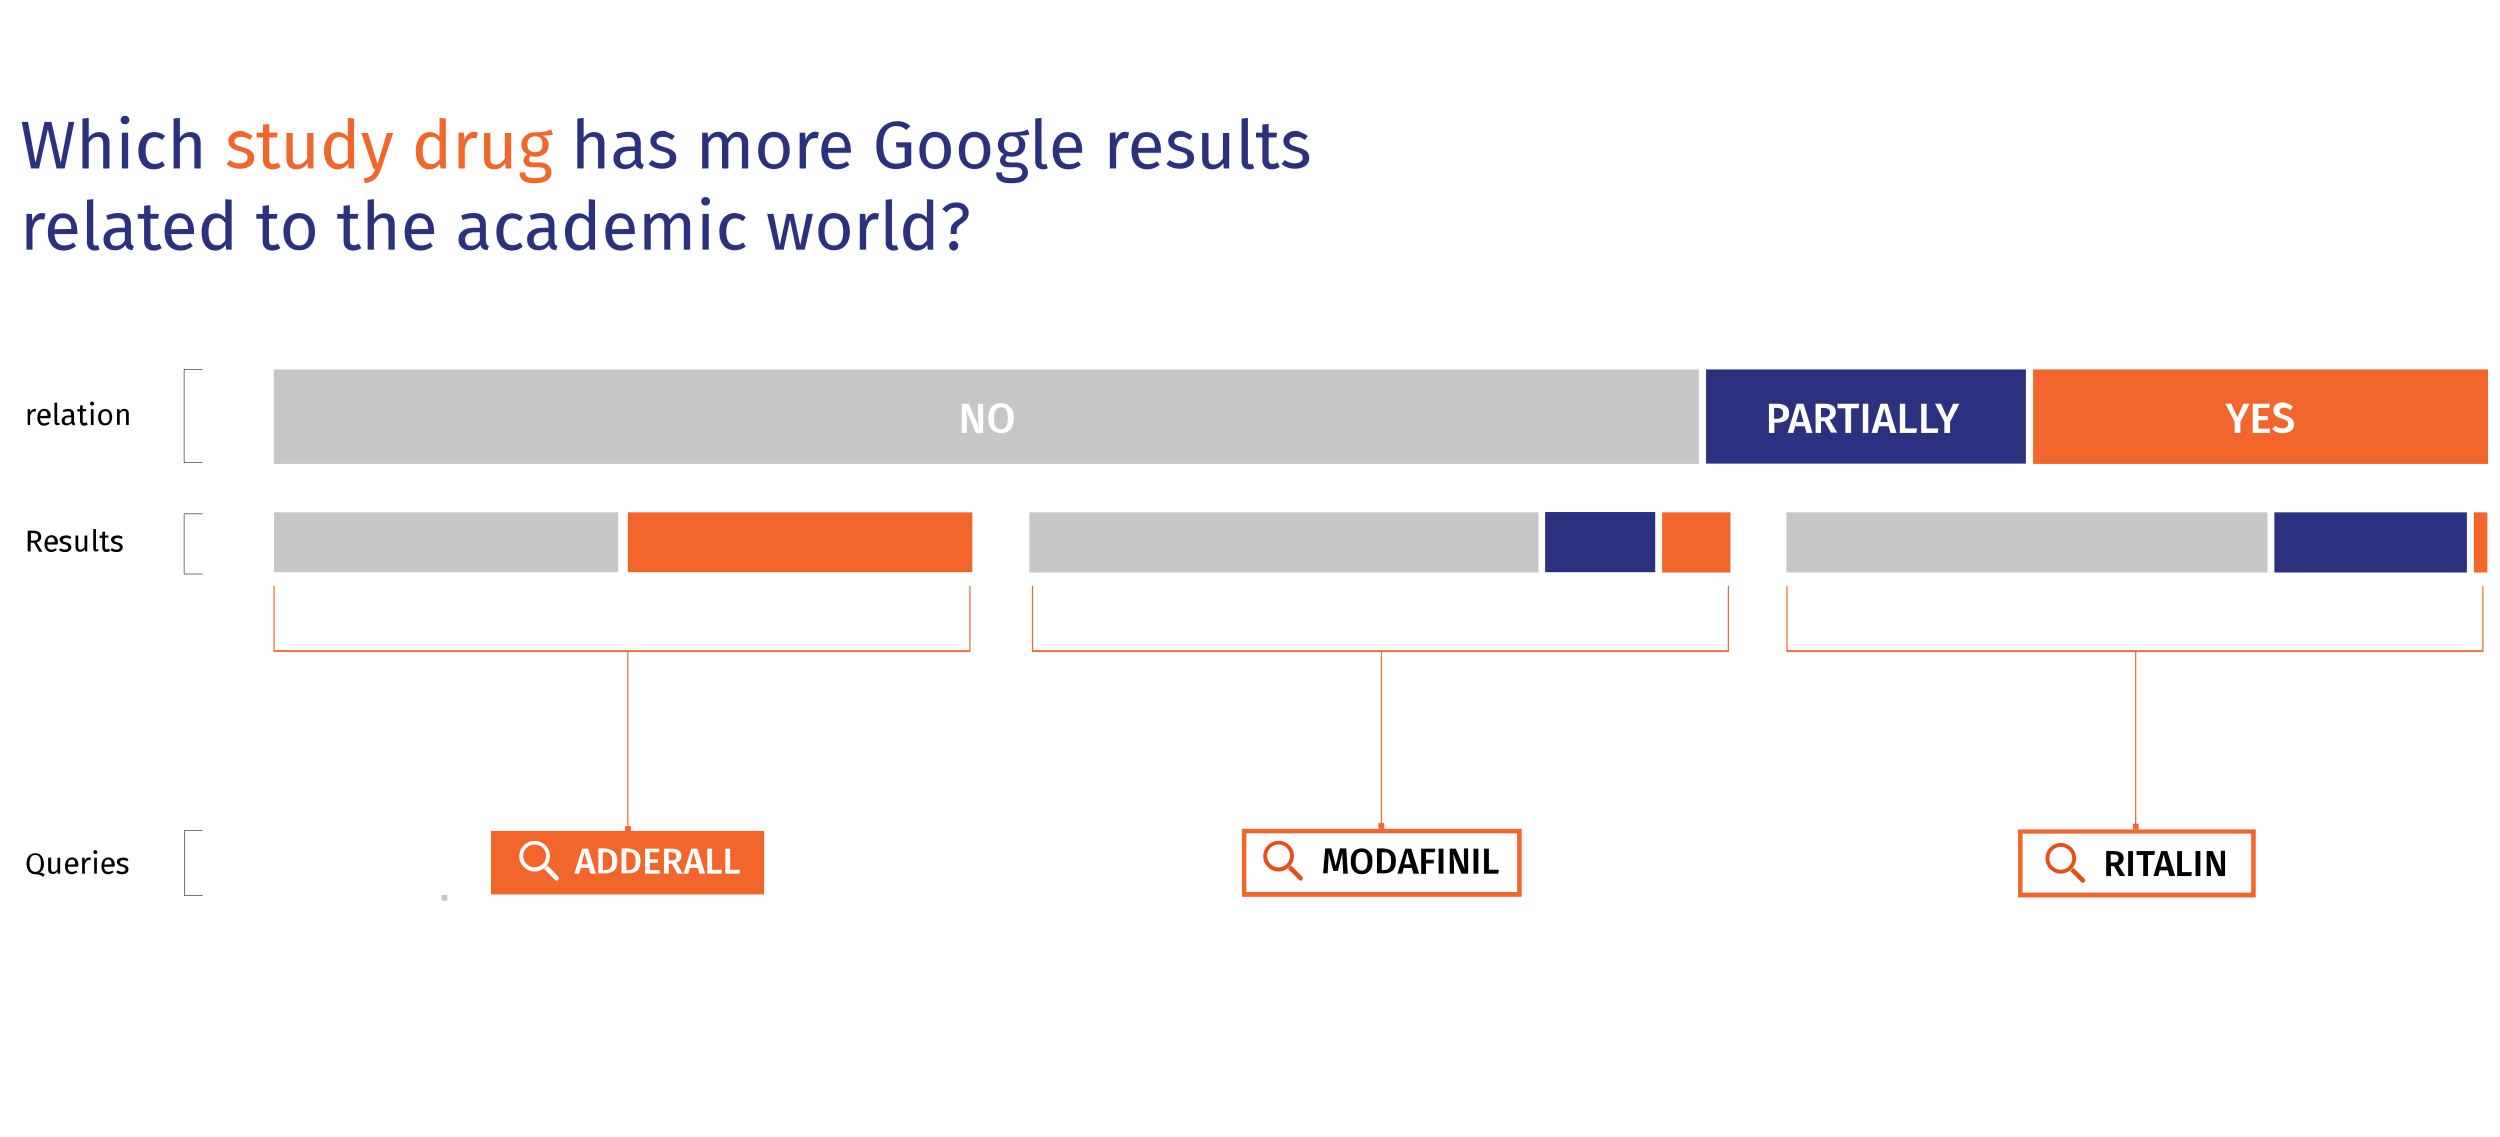 <?xml version="1.0" encoding="utf-8"?>
<!-- Generator: Adobe Illustrator 22.1.0, SVG Export Plug-In . SVG Version: 6.00 Build 0)  -->
<svg version="1.1" id="Livello_1" xmlns="http://www.w3.org/2000/svg" xmlns:xlink="http://www.w3.org/1999/xlink" x="0px" y="0px"
	 viewBox="0 0 831 377.8" style="enable-background:new 0 0 831 377.8;" xml:space="preserve">
<style type="text/css">
	.st0{fill:#FFFFFF;}
	.st1{fill:#F2652B;}
	.st2{fill:#2B317F;}
	.st3{fill:#C6C6C6;}
	.st4{enable-background:new    ;}
	.st5{fill:#312782;}
	.st6{fill:#E84E1B;}
	.st7{fill:#010000;}
	.st8{fill:#1D1E1C;}
</style>
<g>
	<g>
		<rect class="st0" width="831" height="377.8"/>
	</g>
</g>
<g>
	<rect x="163.2" y="276.2" class="st1" width="90.8" height="21.1"/>
</g>
<g>
	<path class="st1" d="M825.8,216.7h-232v-21.8c0-0.1,0.1-0.2,0.2-0.2s0.2,0.1,0.2,0.2v21.2h230.9v-21.2c0-0.1,0.1-0.2,0.2-0.2
		s0.2,0.1,0.2,0.2v21.8H825.8z"/>
</g>
<g>
	<rect x="675.8" y="122.8" class="st1" width="151.2" height="31.4"/>
</g>
<g>
	<rect x="567.1" y="122.8" class="st2" width="106.3" height="31.3"/>
</g>
<g>
	<rect x="91" y="122.8" class="st3" width="473.7" height="31.4"/>
</g>
<g class="st4">
	<path class="st0" d="M593.7,135c0.7,0.5,1,1.3,1,2.3c0,1.1-0.3,1.9-1,2.4s-1.6,0.8-2.8,0.8h-1.1v3.4H588v-9.7h2.9
		C592,134.2,593,134.5,593.7,135z M592.2,138.7c0.3-0.3,0.5-0.7,0.5-1.4c0-1.1-0.7-1.7-2-1.7h-1v3.6h1
		C591.4,139.2,591.9,139,592.2,138.7z"/>
	<path class="st0" d="M600.5,143.9l-0.6-2.2h-3.2l-0.6,2.2h-1.9l3-9.7h2.3l3,9.7H600.5z M597,140.3h2.5l-1.2-4.6L597,140.3z"/>
	<path class="st0" d="M606.5,140h-1.2v3.9h-1.8v-9.7h2.9c2.6,0,3.8,0.9,3.8,2.8c0,0.6-0.2,1.2-0.5,1.6s-0.8,0.8-1.5,1l2.5,4.2h-2.1
		L606.5,140z M605.4,138.7h1.1c0.6,0,1-0.1,1.3-0.4c0.3-0.3,0.5-0.7,0.5-1.2s-0.2-0.9-0.5-1.1c-0.3-0.2-0.8-0.4-1.5-0.4h-1v3.1
		H605.4z"/>
	<path class="st0" d="M618,134.2l-0.2,1.5h-2.5v8.2h-1.9v-8.2h-2.6v-1.5H618z"/>
	<path class="st0" d="M621,134.2v9.7h-1.8v-9.7H621z"/>
	<path class="st0" d="M628.4,143.9l-0.6-2.2h-3.2l-0.6,2.2h-1.9l3-9.7h2.3l3,9.7H628.4z M625,140.3h2.5l-1.2-4.6L625,140.3z"/>
	<path class="st0" d="M633.3,134.2v8.2h3.9l-0.2,1.5h-5.5v-9.7H633.3z"/>
	<path class="st0" d="M640.4,134.2v8.2h3.9l-0.2,1.5h-5.5v-9.7H640.4z"/>
	<path class="st0" d="M651.3,134.2l-3.1,6v3.7h-1.9v-3.7l-3.1-6h2l2,4.5l2-4.5H651.3z"/>
</g>
<g class="st4">
	<path class="st0" d="M326.8,143.9h-2.4l-3.3-7.8c0.1,0.7,0.1,1.3,0.2,1.9c0,0.6,0.1,1.2,0.1,2v3.9h-1.7v-9.7h2.3l3.4,7.8
		c-0.1-0.4-0.1-0.9-0.2-1.5s-0.1-1.2-0.1-1.8v-4.5h1.7V143.9z"/>
	<path class="st0" d="M335,134.6c0.6,0.4,1.1,1,1.5,1.7c0.3,0.8,0.5,1.7,0.5,2.7c0,1.1-0.2,2-0.5,2.7c-0.3,0.8-0.8,1.3-1.5,1.7
		c-0.6,0.4-1.4,0.6-2.2,0.6c-0.9,0-1.6-0.2-2.3-0.6s-1.1-1-1.5-1.7c-0.3-0.8-0.5-1.7-0.5-2.7s0.2-1.9,0.5-2.7s0.8-1.3,1.5-1.7
		c0.6-0.4,1.4-0.6,2.2-0.6C333.6,134,334.4,134.2,335,134.6z M331,136.3c-0.4,0.6-0.6,1.5-0.6,2.8c0,2.4,0.8,3.6,2.3,3.6
		c0.7,0,1.3-0.3,1.7-0.9c0.4-0.6,0.6-1.5,0.6-2.8s-0.2-2.2-0.6-2.8s-1-0.9-1.7-0.9C332,135.4,331.4,135.7,331,136.3z"/>
</g>
<g class="st4">
	<path class="st0" d="M747.8,134.2l-3.1,6v3.7h-1.9v-3.7l-3.1-6h2l2,4.5l2-4.5H747.8z"/>
	<path class="st0" d="M754.5,134.2l-0.2,1.4h-3.6v2.7h3.1v1.4h-3.1v2.8h3.8v1.4h-5.7v-9.7L754.5,134.2L754.5,134.2z"/>
	<path class="st0" d="M760.8,134.3c0.5,0.2,1,0.5,1.4,0.9l-0.9,1.1c-0.3-0.3-0.7-0.5-1-0.6c-0.4-0.1-0.7-0.2-1.1-0.2
		c-0.4,0-0.8,0.1-1.1,0.3s-0.4,0.5-0.4,0.8c0,0.2,0.1,0.4,0.2,0.6c0.1,0.2,0.3,0.3,0.6,0.4c0.3,0.1,0.7,0.3,1.2,0.5
		c1,0.3,1.7,0.7,2.1,1.1s0.7,1.1,0.7,1.9c0,0.6-0.1,1.1-0.4,1.5s-0.7,0.8-1.3,1s-1.2,0.4-2,0.4c-0.7,0-1.4-0.1-2-0.4
		c-0.6-0.2-1.1-0.6-1.5-1l1-1.1c0.4,0.3,0.8,0.6,1.2,0.7s0.8,0.2,1.3,0.2s1-0.1,1.3-0.4c0.3-0.3,0.5-0.6,0.5-1.1
		c0-0.3-0.1-0.5-0.2-0.7c-0.1-0.2-0.3-0.3-0.6-0.5s-0.7-0.3-1.2-0.5c-1-0.3-1.8-0.7-2.2-1.1c-0.5-0.4-0.7-1-0.7-1.8
		c0-0.5,0.1-1,0.4-1.4c0.3-0.4,0.7-0.7,1.2-0.9s1.1-0.3,1.7-0.3C759.7,134,760.3,134.1,760.8,134.3z"/>
</g>
<g>
	<g class="st4">
		<path class="st0" d="M196.2,290.4l-0.5-1.9H193l-0.5,1.9h-1.6l2.6-8.3h2l2.6,8.3H196.2z M193.3,287.3h2.1l-1.1-4L193.3,287.3z"/>
		<path class="st0" d="M204,283c0.8,0.6,1.2,1.7,1.2,3.2s-0.4,2.6-1.1,3.2c-0.8,0.6-1.7,0.9-2.9,0.9h-2.3V282h2
			C202.2,282.1,203.2,282.4,204,283z M200.4,283.3v5.9h0.8c0.7,0,1.3-0.2,1.7-0.7c0.4-0.4,0.6-1.2,0.6-2.3c0-0.8-0.1-1.4-0.3-1.8
			s-0.5-0.7-0.8-0.9s-0.7-0.2-1.2-0.2H200.4z"/>
		<path class="st0" d="M211.7,283c0.8,0.6,1.2,1.7,1.2,3.2s-0.4,2.6-1.1,3.2c-0.8,0.6-1.7,0.9-2.9,0.9h-2.3V282h2
			C209.9,282.1,211,282.4,211.7,283z M208.2,283.3v5.9h0.8c0.7,0,1.3-0.2,1.7-0.7c0.4-0.4,0.6-1.2,0.6-2.3c0-0.8-0.1-1.4-0.3-1.8
			s-0.5-0.7-0.8-0.9s-0.7-0.2-1.2-0.2H208.2z"/>
		<path class="st0" d="M219.2,282.1l-0.2,1.2h-3v2.3h2.7v1.2H216v2.4h3.3v1.2h-4.9v-8.3L219.2,282.1L219.2,282.1z"/>
		<path class="st0" d="M223.3,287.1h-1v3.3h-1.6v-8.3h2.5c2.2,0,3.3,0.8,3.3,2.4c0,0.6-0.1,1-0.4,1.4c-0.3,0.4-0.7,0.7-1.3,0.9
			l2.2,3.6h-1.8L223.3,287.1z M222.3,286h1c0.5,0,0.9-0.1,1.1-0.3c0.3-0.2,0.4-0.6,0.4-1.1c0-0.4-0.1-0.8-0.4-1s-0.7-0.3-1.3-0.3
			h-0.9L222.3,286L222.3,286z"/>
		<path class="st0" d="M232.5,290.4l-0.5-1.9h-2.7l-0.5,1.9h-1.6l2.6-8.3h2l2.6,8.3H232.5z M229.5,287.3h2.1l-1.1-4L229.5,287.3z"/>
		<path class="st0" d="M236.7,282.1v7h3.3l-0.2,1.3h-4.7v-8.3H236.7z"/>
		<path class="st0" d="M242.7,282.1v7h3.3l-0.2,1.3h-4.7v-8.3H242.7z"/>
	</g>
</g>
<g>
	<path class="st1" d="M575,216.7H343v-21.8c0-0.1,0.1-0.2,0.2-0.2s0.2,0.1,0.2,0.2v21.2h230.9v-21.2c0-0.1,0.1-0.2,0.2-0.2
		s0.2,0.1,0.2,0.2v21.8H575z"/>
</g>
<g>
	<path class="st1" d="M322.8,216.7H90.9v-21.8c0-0.1,0.1-0.2,0.2-0.2s0.2,0.1,0.2,0.2v21.2h230.9v-21.2c0-0.1,0.1-0.2,0.2-0.2
		s0.2,0.1,0.2,0.2v21.8H322.8z"/>
</g>
<g>
	<path class="st5" d="M728.6,179.6"/>
</g>
<g>
	<rect x="91.1" y="170.3" class="st3" width="114.4" height="19.9"/>
</g>
<g>
	<rect x="342.2" y="170.3" class="st3" width="169.2" height="20"/>
</g>
<g>
	<rect x="208.7" y="170.3" class="st1" width="114.5" height="19.9"/>
</g>
<g>
	<rect x="756" y="170.3" class="st2" width="64" height="20"/>
</g>
<g>
	<rect x="593.8" y="170.3" class="st3" width="159.9" height="20"/>
</g>
<g>
	<rect x="513.6" y="170.2" class="st2" width="36.6" height="20"/>
</g>
<g>
	<rect x="552.5" y="170.3" class="st1" width="22.7" height="20"/>
</g>
<g>
	<rect x="822.3" y="170.3" class="st1" width="4.5" height="20"/>
</g>
<g>
	<g>
		<path class="st0" d="M180,288.7c0.7-0.5,1.3-1.1,1.8-1.8c0,0,1,0.9,1,1c1,1,2,2,3,3c0.4,0.4,0.5,1,0.3,1.5c-0.3,0.8-1.4,1-2,0.4
			c-0.4-0.4-0.8-0.8-1.2-1.2C182.3,291,180.7,289.4,180,288.7z"/>
		<path class="st1" d="M185,293.7c-0.5,0-0.9-0.2-1.2-0.5l-4.5-4.5l0.5-0.4c0.6-0.5,1.2-1,1.7-1.7l0.3-0.5l0.4,0.4
			c0.7,0.6,1,0.9,1.1,1.1l2.9,2.9c0.5,0.5,0.7,1.3,0.4,2.1c-0.2,0.5-0.7,0.9-1.2,1C185.2,293.6,185.1,293.7,185,293.7z M180.8,288.8
			l3.7,3.7c0.2,0.2,0.4,0.2,0.7,0.2c0.1,0,0.4-0.1,0.5-0.4s0.1-0.7-0.2-1l-3.1-3.2c-0.1-0.1-0.2-0.2-0.4-0.4
			C181.5,288.1,181.2,288.4,180.8,288.8z"/>
	</g>
	<g>
		<path class="st0" d="M182.8,284.6c0,2.8-2.3,5.1-5.1,5.1s-5.1-2.3-5.1-5.1c0-2.8,2.3-5.1,5.1-5.1
			C180.6,279.5,182.8,281.8,182.8,284.6z M177.7,280.7c-2.1,0-3.8,1.7-3.8,3.8c0,2.1,1.7,3.8,3.8,3.8s3.8-1.7,3.8-3.8
			C181.6,282.5,179.8,280.7,177.7,280.7z"/>
	</g>
</g>
<g>
	<g class="st4">
		<path d="M448,290.4h-1.5l-0.2-3.5c-0.1-1.2-0.1-2.2-0.1-3v-0.4l-1.5,6h-1.5l-1.6-6c0,0.5,0,0.9,0,1.2c0,0.7,0,1.5-0.1,2.2
			l-0.2,3.4h-1.5l0.7-8.3h2l1.5,5.8l1.4-5.8h2.1L448,290.4z"/>
		<path d="M454.5,282.5c0.5,0.3,1,0.8,1.3,1.5c0.3,0.6,0.4,1.4,0.4,2.3s-0.1,1.7-0.4,2.3c-0.3,0.6-0.7,1.1-1.3,1.5s-1.2,0.5-1.9,0.5
			c-0.7,0-1.4-0.2-1.9-0.5s-1-0.8-1.3-1.5c-0.3-0.6-0.4-1.4-0.4-2.3s0.1-1.7,0.4-2.3c0.3-0.7,0.7-1.2,1.3-1.5s1.2-0.5,1.9-0.5
			S454,282.1,454.5,282.5z M451.1,283.9c-0.3,0.5-0.5,1.3-0.5,2.4c0,2.1,0.7,3.1,2,3.1c0.6,0,1.1-0.2,1.5-0.7
			c0.3-0.5,0.5-1.3,0.5-2.4s-0.2-1.9-0.5-2.4s-0.8-0.7-1.5-0.7S451.5,283.4,451.1,283.9z"/>
		<path d="M462.8,283c0.8,0.6,1.2,1.7,1.2,3.2s-0.4,2.6-1.1,3.2c-0.8,0.6-1.7,0.9-2.9,0.9h-2.3V282h2
			C461,282.1,462.1,282.4,462.8,283z M459.3,283.3v5.9h0.8c0.7,0,1.3-0.2,1.7-0.7c0.4-0.4,0.6-1.2,0.6-2.3c0-0.8-0.1-1.4-0.3-1.8
			c-0.2-0.4-0.5-0.7-0.8-0.9s-0.7-0.2-1.2-0.2H459.3z"/>
		<path d="M469.8,290.4l-0.5-1.9h-2.7l-0.5,1.9h-1.6l2.6-8.3h2l2.6,8.3H469.8z M466.8,287.3h2.1l-1.1-4L466.8,287.3z"/>
		<path d="M472.4,290.4v-8.3h4.7l-0.2,1.2H474v2.5h2.6v1.2H474v3.5h-1.6V290.4z"/>
		<path d="M479.8,282.1v8.3h-1.6v-8.3H479.8z"/>
		<path d="M487.9,290.4h-2.1l-2.8-6.7c0.1,0.6,0.1,1.1,0.2,1.6c0,0.5,0.1,1.1,0.1,1.7v3.4h-1.4v-8.3h2l2.9,6.7
			c0-0.3-0.1-0.7-0.1-1.3c0-0.5-0.1-1-0.1-1.6V282h1.4v8.4H487.9z"/>
		<path d="M491.4,282.1v8.3h-1.6v-8.3H491.4z"/>
		<path d="M494.9,282.1v7h3.3l-0.2,1.3h-4.7v-8.3H494.9z"/>
	</g>
</g>
<g>
	<path class="st1" d="M505.8,298.1h-93v-22.6h93V298.1z M414.3,296.5h90V277h-90V296.5z"/>
</g>
<g>
	<g>
		<path class="st6" d="M427.3,288.7c0.7-0.5,1.3-1.1,1.8-1.8c0,0,1,0.9,1,1c1,1,2,2,3,3c0.4,0.4,0.5,1,0.3,1.5c-0.3,0.8-1.4,1-2,0.4
			c-0.4-0.4-0.8-0.8-1.2-1.2C429.6,291,428,289.4,427.3,288.7z"/>
		<path class="st0" d="M432.3,293.7c-0.5,0-0.9-0.2-1.2-0.5l-4.5-4.5l0.5-0.4c0.6-0.5,1.2-1,1.7-1.7l0.3-0.5l0.4,0.4
			c0.7,0.6,1,0.9,1.1,1.1l2.9,2.9c0.5,0.5,0.7,1.3,0.4,2.1c-0.2,0.5-0.7,0.9-1.2,1C432.5,293.6,432.4,293.7,432.3,293.7z
			 M428.1,288.8l3.7,3.7c0.2,0.2,0.4,0.2,0.7,0.2c0.1,0,0.4-0.1,0.5-0.4s0.1-0.7-0.2-1l-3.2-3.2c-0.1-0.1-0.2-0.2-0.4-0.4
			C428.8,288.1,428.5,288.4,428.1,288.8z"/>
	</g>
	<g>
		<path class="st6" d="M430.1,284.6c0,2.8-2.3,5.1-5.1,5.1c-2.8,0-5.1-2.3-5.1-5.1c0-2.8,2.3-5.1,5.1-5.1
			C427.9,279.5,430.2,281.8,430.1,284.6z M425,280.7c-2.1,0-3.8,1.7-3.8,3.8c0,2.1,1.7,3.8,3.8,3.8c2.1,0,3.8-1.7,3.8-3.8
			C428.9,282.5,427.1,280.7,425,280.7z"/>
	</g>
</g>
<g>
	<g class="st4">
		<path d="M702.7,287.9h-1v3.3h-1.6v-8.3h2.5c2.2,0,3.3,0.8,3.3,2.4c0,0.6-0.1,1-0.4,1.4c-0.3,0.4-0.7,0.7-1.3,0.9l2.2,3.6h-1.8
			L702.7,287.9z M701.7,286.7h1c0.5,0,0.9-0.1,1.1-0.3s0.4-0.6,0.4-1.1c0-0.4-0.1-0.8-0.4-1s-0.7-0.3-1.3-0.3h-0.9v2.7H701.7z"/>
		<path d="M709,282.9v8.3h-1.6v-8.3H709z"/>
		<path d="M716.3,282.9l-0.2,1.3H714v7h-1.6v-7h-2.2v-1.3H716.3z"/>
		<path d="M721.1,291.2l-0.5-1.9h-2.7l-0.5,1.9h-1.6l2.6-8.3h2l2.6,8.3H721.1z M718.2,288.1h2.1l-1.1-4L718.2,288.1z"/>
		<path d="M725.3,282.9v7h3.3l-0.2,1.3h-4.7v-8.3H725.3z"/>
		<path d="M731.4,282.9v8.3h-1.6v-8.3H731.4z"/>
		<path d="M739.5,291.2h-2.1l-2.8-6.7c0.1,0.6,0.1,1.1,0.2,1.6c0,0.5,0.1,1.1,0.1,1.7v3.4h-1.4v-8.3h2l2.9,6.7
			c0-0.3-0.1-0.7-0.1-1.3c0-0.5-0.1-1-0.1-1.6v-3.9h1.4v8.4H739.5z"/>
	</g>
</g>
<g>
	<path class="st1" d="M749.8,298.3h-79v-22.6h79V298.3z M672.3,296.7h76v-19.6h-76V296.7z"/>
</g>
<g>
	<g>
		<path class="st6" d="M687.3,289.5c0.7-0.5,1.3-1.1,1.8-1.8c0,0,1,0.9,1,1c1,1,2,2,3,3c0.4,0.4,0.5,1,0.3,1.5c-0.3,0.8-1.4,1-2,0.4
			c-0.4-0.4-0.8-0.8-1.2-1.2C689.6,291.7,688,290.2,687.3,289.5z"/>
		<path class="st0" d="M692.3,294.5c-0.5,0-0.9-0.2-1.2-0.5l-1.2-1.2c-0.4-0.5-1.3-1.4-2.1-2.1c-0.3-0.3-0.6-0.6-0.8-0.8l-0.4-0.4
			l0.5-0.4c0.7-0.5,1.2-1,1.7-1.7l0.3-0.5l0.4,0.4c0.7,0.6,1,0.9,1.1,1.1l2.9,2.9c0.5,0.5,0.7,1.3,0.4,2.1c-0.2,0.5-0.7,0.9-1.2,1
			C692.5,294.4,692.4,294.5,692.3,294.5z M688.1,289.5c0.1,0.1,0.3,0.3,0.4,0.4c0.7,0.7,1.7,1.6,2.1,2.1l1.2,1.2
			c0.2,0.2,0.4,0.2,0.7,0.2c0.1,0,0.4-0.1,0.5-0.4s0.1-0.7-0.2-1l-3.2-3.2c-0.1-0.1-0.2-0.2-0.4-0.4
			C688.8,288.9,688.5,289.2,688.1,289.5z"/>
	</g>
	<g>
		<path class="st6" d="M690.1,285.3c0,2.8-2.3,5.1-5.1,5.1s-5.1-2.3-5.1-5.1c0-2.8,2.3-5.1,5.1-5.1S690.1,282.5,690.1,285.3z
			 M685,281.5c-2.1,0-3.8,1.7-3.8,3.8c0,2.1,1.7,3.8,3.8,3.8s3.8-1.7,3.8-3.8S687.1,281.5,685,281.5z"/>
	</g>
</g>
<g>
	<path class="st1" d="M208.7,276.2c-0.1,0-0.2-0.1-0.2-0.2v-59.5c0-0.1,0.1-0.2,0.2-0.2s0.2,0.1,0.2,0.2V276
		C209,276,208.8,276.2,208.7,276.2z"/>
</g>
<g>
	<path class="st1" d="M459.2,276c-0.1,0-0.2-0.1-0.2-0.2v-59.5c0-0.1,0.1-0.2,0.2-0.2s0.2,0.1,0.2,0.2v59.5
		C459.5,275.8,459.3,276,459.2,276z"/>
</g>
<g>
	<path class="st1" d="M709.9,276c-0.1,0-0.2-0.1-0.2-0.2v-59.5c0-0.1,0.1-0.2,0.2-0.2s0.2,0.1,0.2,0.2v59.5
		C710.2,275.8,710,276,709.9,276z"/>
</g>
<g>
	<rect x="207.8" y="274.6" class="st1" width="1.9" height="1.9"/>
</g>
<g>
	<rect x="458.2" y="273.6" class="st1" width="1.9" height="1.9"/>
</g>
<g>
	<rect x="709" y="273.8" class="st1" width="1.9" height="1.9"/>
</g>
<g>
	<rect x="146.8" y="297.5" class="st3" width="1.9" height="1.9"/>
</g>
<g>
	<g class="st4">
		<path d="M14,290.2c0.3,0.1,0.6,0.3,0.9,0.5l-0.6,0.8c-0.4-0.4-0.8-0.6-1.1-0.7c-0.4-0.1-0.8-0.2-1.5-0.2c-0.6,0-1.1-0.1-1.5-0.4
			s-0.8-0.7-1-1.2s-0.4-1.2-0.4-1.9c0-0.7,0.1-1.4,0.4-1.9c0.2-0.5,0.6-1,1-1.2s0.9-0.4,1.5-0.4s1.1,0.1,1.5,0.4s0.8,0.7,1,1.2
			s0.4,1.2,0.4,1.9c0,0.8-0.1,1.4-0.4,1.9c-0.3,0.5-0.7,0.9-1.2,1.1C13.4,290,13.7,290.1,14,290.2z M10.3,289.1
			c0.3,0.4,0.8,0.7,1.4,0.7c1.3,0,1.9-0.9,1.9-2.8s-0.6-2.8-1.9-2.8c-0.6,0-1.1,0.2-1.4,0.7c-0.3,0.5-0.5,1.2-0.5,2.1
			C9.8,287.9,10,288.6,10.3,289.1z"/>
		<path d="M20,290.4h-0.8l-0.1-0.8c-0.2,0.3-0.4,0.6-0.7,0.7c-0.3,0.2-0.6,0.2-0.9,0.2c-0.5,0-0.8-0.1-1.1-0.4
			c-0.3-0.3-0.4-0.7-0.4-1.2v-3.8h1v3.7c0,0.4,0.1,0.6,0.2,0.8c0.1,0.2,0.3,0.2,0.6,0.2c0.5,0,1-0.3,1.3-0.9v-3.8H20V290.4z"/>
		<path d="M25.9,288.1h-3.4c0,0.6,0.2,1,0.4,1.3c0.3,0.3,0.6,0.4,1,0.4c0.3,0,0.5,0,0.7-0.1s0.4-0.2,0.7-0.3l0.4,0.5
			c-0.6,0.4-1.2,0.7-1.8,0.7c-0.7,0-1.3-0.2-1.7-0.7c-0.4-0.5-0.6-1.1-0.6-2c0-0.5,0.1-1,0.3-1.5c0.2-0.4,0.4-0.8,0.8-1
			c0.3-0.2,0.7-0.4,1.2-0.4c0.7,0,1.2,0.2,1.6,0.7s0.6,1.1,0.6,1.9C25.9,287.8,25.9,287.9,25.9,288.1z M25,287.3
			c0-0.5-0.1-0.9-0.3-1.2s-0.5-0.4-0.9-0.4c-0.8,0-1.2,0.6-1.2,1.7L25,287.3L25,287.3z"/>
		<path d="M30.2,285.1L30,286c-0.2,0-0.3-0.1-0.5-0.1c-0.3,0-0.6,0.1-0.8,0.4c-0.2,0.2-0.4,0.6-0.5,1.1v3h-0.9v-5.3h0.8l0.1,1.1
			c0.1-0.4,0.3-0.7,0.6-0.9c0.2-0.2,0.5-0.3,0.8-0.3C29.8,285,30,285,30.2,285.1z"/>
		<path d="M32.2,282.8c0.1,0.1,0.2,0.3,0.2,0.5s-0.1,0.3-0.2,0.4c-0.1,0.1-0.3,0.2-0.5,0.2s-0.3-0.1-0.5-0.2
			c-0.1-0.1-0.2-0.3-0.2-0.4s0.1-0.3,0.2-0.5s0.3-0.2,0.5-0.2C31.9,282.6,32,282.7,32.2,282.8z M32.2,285.1v5.3h-0.9v-5.3H32.2z"/>
		<path d="M38,288.1h-3.4c0,0.6,0.2,1,0.4,1.3c0.3,0.3,0.6,0.4,1,0.4c0.3,0,0.5,0,0.7-0.1s0.4-0.2,0.7-0.3l0.4,0.5
			c-0.6,0.4-1.2,0.7-1.8,0.7c-0.7,0-1.3-0.2-1.7-0.7s-0.6-1.1-0.6-2c0-0.5,0.1-1,0.3-1.5c0.2-0.4,0.4-0.8,0.8-1
			c0.3-0.2,0.7-0.4,1.2-0.4c0.7,0,1.2,0.2,1.6,0.7c0.4,0.5,0.6,1.1,0.6,1.9C38,287.8,38,287.9,38,288.1z M37.1,287.3
			c0-0.5-0.1-0.9-0.3-1.2s-0.5-0.4-0.9-0.4c-0.8,0-1.2,0.6-1.2,1.7L37.1,287.3L37.1,287.3z"/>
		<path d="M41.9,285.2c0.3,0.1,0.6,0.2,0.8,0.5l-0.4,0.6c-0.2-0.2-0.5-0.3-0.7-0.3c-0.2-0.1-0.4-0.1-0.7-0.1s-0.5,0.1-0.7,0.2
			s-0.3,0.3-0.3,0.5s0.1,0.4,0.2,0.5c0.2,0.1,0.5,0.2,0.9,0.3c0.6,0.1,1,0.3,1.3,0.6c0.3,0.3,0.4,0.6,0.4,1c0,0.5-0.2,0.9-0.6,1.2
			s-0.9,0.4-1.5,0.4c-0.8,0-1.5-0.2-2-0.7l0.5-0.6c0.4,0.3,0.9,0.5,1.5,0.5c0.3,0,0.6-0.1,0.8-0.2s0.3-0.3,0.3-0.6
			c0-0.2,0-0.3-0.1-0.4s-0.2-0.2-0.4-0.3c-0.2-0.1-0.4-0.2-0.8-0.3c-0.6-0.1-1-0.3-1.2-0.6c-0.2-0.2-0.4-0.6-0.4-0.9
			s0.1-0.5,0.2-0.7c0.2-0.2,0.4-0.4,0.7-0.5s0.6-0.2,1-0.2C41.3,285,41.6,285.1,41.9,285.2z"/>
	</g>
</g>
<g class="st4">
	<path class="st7" d="M11.3,180.4h-1.1v2.9h-1v-6.9H11c0.9,0,1.5,0.2,2,0.5c0.4,0.3,0.7,0.8,0.7,1.5c0,0.5-0.1,0.9-0.4,1.2
		c-0.2,0.3-0.6,0.5-1.1,0.7l1.9,3.1H13L11.3,180.4z M11.2,179.7c0.5,0,0.9-0.1,1.1-0.3s0.4-0.5,0.4-1c0-0.4-0.1-0.7-0.4-0.9
		c-0.3-0.2-0.7-0.3-1.2-0.3h-0.8v2.5H11.2z"/>
	<path class="st7" d="M19.1,181h-3.4c0,0.6,0.2,1,0.4,1.3c0.3,0.3,0.6,0.4,1,0.4c0.3,0,0.5,0,0.7-0.1s0.4-0.2,0.7-0.3l0.4,0.5
		c-0.6,0.4-1.2,0.7-1.8,0.7c-0.7,0-1.3-0.2-1.7-0.7s-0.6-1.1-0.6-2c0-0.5,0.1-1,0.3-1.5c0.2-0.4,0.4-0.8,0.8-1
		c0.3-0.2,0.7-0.4,1.2-0.4c0.7,0,1.2,0.2,1.6,0.7s0.6,1.1,0.6,1.9C19.1,180.7,19.1,180.8,19.1,181z M18.2,180.2
		c0-0.5-0.1-0.9-0.3-1.2s-0.5-0.4-0.9-0.4c-0.8,0-1.2,0.6-1.2,1.7L18.2,180.2L18.2,180.2z"/>
	<path class="st7" d="M22.9,178.1c0.3,0.1,0.6,0.2,0.8,0.5l-0.4,0.6c-0.2-0.2-0.5-0.3-0.7-0.3c-0.2-0.1-0.4-0.1-0.7-0.1
		c-0.3,0-0.5,0.1-0.7,0.2c-0.2,0.1-0.3,0.3-0.3,0.5s0.1,0.4,0.2,0.5c0.2,0.1,0.5,0.2,0.9,0.3c0.6,0.1,1,0.3,1.3,0.6s0.4,0.6,0.4,1
		c0,0.5-0.2,0.9-0.6,1.2s-0.9,0.4-1.5,0.4c-0.8,0-1.5-0.2-2-0.7l0.5-0.6c0.4,0.3,0.9,0.5,1.5,0.5c0.3,0,0.6-0.1,0.8-0.2
		s0.3-0.3,0.3-0.6c0-0.2,0-0.3-0.1-0.4c-0.1-0.1-0.2-0.2-0.4-0.3c-0.2-0.1-0.4-0.2-0.8-0.3c-0.6-0.1-1-0.3-1.2-0.6
		c-0.2-0.2-0.4-0.6-0.4-0.9c0-0.3,0.1-0.5,0.2-0.7c0.2-0.2,0.4-0.4,0.7-0.5c0.3-0.1,0.6-0.2,1-0.2C22.3,177.9,22.7,178,22.9,178.1z"
		/>
	<path class="st7" d="M29.1,183.3h-0.8l-0.1-0.8c-0.2,0.3-0.4,0.6-0.7,0.7c-0.3,0.2-0.6,0.2-0.9,0.2c-0.5,0-0.8-0.1-1.1-0.4
		c-0.3-0.3-0.4-0.7-0.4-1.2V178H26v3.7c0,0.4,0.1,0.6,0.2,0.8s0.3,0.2,0.6,0.2c0.5,0,1-0.3,1.3-0.9V178H29v5.3H29.1z"/>
	<path class="st7" d="M31.3,183.1c-0.2-0.2-0.3-0.5-0.3-0.9v-6.3l0.9-0.1v6.4c0,0.1,0,0.3,0.1,0.3c0,0.1,0.1,0.1,0.3,0.1
		c0.1,0,0.2,0,0.3-0.1l0.2,0.6c-0.2,0.1-0.5,0.2-0.7,0.2C31.7,183.4,31.5,183.3,31.3,183.1z"/>
	<path class="st7" d="M36.6,183.1c-0.3,0.2-0.7,0.4-1.2,0.4c-0.4,0-0.8-0.1-1-0.4S34,182.5,34,182v-3.2h-0.9V178H34v-1.2l0.9-0.1
		v1.3h1.2l-0.1,0.7h-1.1v3.1c0,0.3,0,0.5,0.1,0.6s0.3,0.2,0.5,0.2s0.4-0.1,0.7-0.2L36.6,183.1z"/>
	<path class="st7" d="M40,178.1c0.3,0.1,0.6,0.2,0.8,0.5l-0.4,0.6c-0.2-0.2-0.5-0.3-0.7-0.3c-0.2-0.1-0.4-0.1-0.7-0.1
		s-0.5,0.1-0.7,0.2c-0.2,0.1-0.3,0.3-0.3,0.5s0.1,0.4,0.2,0.5c0.2,0.1,0.5,0.2,0.9,0.3c0.6,0.1,1,0.3,1.3,0.6s0.4,0.6,0.4,1
		c0,0.5-0.2,0.9-0.6,1.2s-0.9,0.4-1.5,0.4c-0.8,0-1.5-0.2-2-0.7l0.5-0.6c0.4,0.3,0.9,0.5,1.5,0.5c0.3,0,0.6-0.1,0.8-0.2
		s0.3-0.3,0.3-0.6c0-0.2,0-0.3-0.1-0.4c-0.1-0.1-0.2-0.2-0.4-0.3s-0.4-0.2-0.8-0.3c-0.6-0.1-1-0.3-1.2-0.6c-0.2-0.2-0.4-0.6-0.4-0.9
		c0-0.3,0.1-0.5,0.2-0.7c0.2-0.2,0.4-0.4,0.7-0.5s0.6-0.2,1-0.2C39.4,177.9,39.7,178,40,178.1z"/>
</g>
<g>
	<polygon class="st8" points="67.4,190.9 61.1,190.9 61.1,170.7 67.4,170.7 67.4,170.9 61.3,170.9 61.3,190.7 67.4,190.7 	"/>
</g>
<g class="st4">
	<path class="st7" d="M12,136l-0.2,0.9c-0.2,0-0.3-0.1-0.5-0.1c-0.3,0-0.6,0.1-0.8,0.4c-0.2,0.2-0.4,0.6-0.5,1.1v3H9.2V136H10
		l0.1,1.1c0.1-0.4,0.3-0.7,0.6-0.9c0.2-0.2,0.5-0.3,0.8-0.3C11.7,135.9,11.8,135.9,12,136z"/>
	<path class="st7" d="M16.7,139h-3.4c0,0.6,0.2,1,0.4,1.3c0.3,0.3,0.6,0.4,1,0.4c0.3,0,0.5,0,0.7-0.1s0.4-0.2,0.7-0.3l0.4,0.5
		c-0.6,0.4-1.2,0.7-1.8,0.7c-0.7,0-1.3-0.2-1.7-0.7s-0.6-1.1-0.6-2c0-0.5,0.1-1,0.3-1.5c0.2-0.4,0.4-0.8,0.8-1
		c0.3-0.2,0.7-0.4,1.2-0.4c0.7,0,1.2,0.2,1.6,0.7s0.6,1.1,0.6,1.9C16.7,138.7,16.7,138.8,16.7,139z M15.8,138.2
		c0-0.5-0.1-0.9-0.3-1.2s-0.5-0.4-0.9-0.4c-0.8,0-1.2,0.6-1.2,1.7L15.8,138.2L15.8,138.2z"/>
	<path class="st7" d="M18.4,141.1c-0.2-0.2-0.3-0.5-0.3-0.9v-6.3l0.9-0.1v6.4c0,0.1,0,0.3,0.1,0.3c0,0.1,0.1,0.1,0.3,0.1
		c0.1,0,0.2,0,0.3-0.1l0.2,0.6c-0.2,0.1-0.5,0.2-0.7,0.2C18.9,141.4,18.6,141.3,18.4,141.1z"/>
	<path class="st7" d="M24.7,140.6c0.1,0.1,0.2,0.2,0.3,0.2l-0.2,0.6c-0.3,0-0.5-0.1-0.7-0.2s-0.3-0.3-0.4-0.6
		c-0.4,0.5-0.9,0.8-1.6,0.8c-0.5,0-0.9-0.1-1.2-0.4c-0.3-0.3-0.4-0.7-0.4-1.1c0-0.6,0.2-1,0.6-1.3s1-0.5,1.7-0.5h0.8v-0.4
		c0-0.4-0.1-0.6-0.3-0.8c-0.2-0.2-0.5-0.2-0.8-0.2c-0.4,0-0.9,0.1-1.4,0.3l-0.2-0.7c0.7-0.2,1.3-0.4,1.8-0.4c0.6,0,1.1,0.2,1.4,0.5
		s0.5,0.7,0.5,1.3v2.4C24.6,140.3,24.7,140.4,24.7,140.6z M23.7,139.9v-1.2H23c-1,0-1.5,0.4-1.5,1.1c0,0.3,0.1,0.5,0.2,0.7
		c0.2,0.2,0.4,0.2,0.7,0.2C23,140.7,23.4,140.5,23.7,139.9z"/>
	<path class="st7" d="M29.2,141.1c-0.3,0.2-0.7,0.4-1.2,0.4c-0.4,0-0.8-0.1-1-0.4s-0.4-0.6-0.4-1.1v-3.2h-0.9V136h0.9v-1.2l0.9-0.1
		v1.3h1.2l-0.1,0.7h-1.1v3.1c0,0.3,0,0.5,0.1,0.6s0.3,0.2,0.5,0.2s0.4-0.1,0.7-0.2L29.2,141.1z"/>
	<path class="st7" d="M31.1,133.7c0.1,0.1,0.2,0.3,0.2,0.5s-0.1,0.3-0.2,0.4c-0.1,0.1-0.3,0.2-0.5,0.2s-0.3-0.1-0.5-0.2
		c-0.1-0.1-0.2-0.3-0.2-0.4s0.1-0.3,0.2-0.5s0.3-0.2,0.5-0.2C30.8,133.5,30.9,133.6,31.1,133.7z M31.1,136v5.3h-0.9V136H31.1z"/>
	<path class="st7" d="M36.7,136.7c0.4,0.5,0.6,1.2,0.6,2c0,0.5-0.1,1-0.3,1.4s-0.5,0.7-0.8,1c-0.4,0.2-0.8,0.3-1.3,0.3
		c-0.7,0-1.3-0.2-1.7-0.7s-0.6-1.2-0.6-2c0-0.5,0.1-1,0.3-1.4s0.5-0.7,0.8-1c0.4-0.2,0.8-0.3,1.3-0.3
		C35.7,135.9,36.2,136.2,36.7,136.7z M33.6,138.7c0,1.3,0.5,2,1.4,2s1.4-0.7,1.4-2s-0.4-2-1.3-2C34,136.7,33.6,137.3,33.6,138.7z"/>
	<path class="st7" d="M42.4,136.3c0.3,0.3,0.4,0.7,0.4,1.2v3.8h-0.9v-3.7c0-0.4-0.1-0.6-0.2-0.8c-0.1-0.2-0.3-0.2-0.6-0.2
		s-0.5,0.1-0.7,0.2c-0.2,0.2-0.4,0.4-0.6,0.7v3.7h-0.9V136h0.8l0.1,0.8c0.2-0.3,0.4-0.5,0.7-0.7s0.6-0.2,0.9-0.2
		C41.8,135.9,42.1,136.1,42.4,136.3z"/>
</g>
<g>
	<polygon class="st8" points="67.4,153.9 61.1,153.9 61.1,122.7 67.4,122.7 67.4,122.9 61.3,122.9 61.3,153.7 67.4,153.7 	"/>
</g>
<g>
	<polygon class="st8" points="67.4,297.8 61.2,297.8 61.2,276 67.4,276 67.4,276.2 61.4,276.2 61.4,297.6 67.4,297.6 	"/>
</g>
<g class="st4">
	<path class="st2" d="M24.7,40.5L21.5,56h-2.7l-2.9-13L13,56h-2.7L7.2,40.5h2.1l2.5,13.6l3-13.6h2.3l3.1,13.6l2.6-13.6H24.7z"/>
	<path class="st2" d="M35.5,44.8c0.6,0.6,0.9,1.5,0.9,2.7V56h-2.1v-8.2c0-0.8-0.2-1.4-0.5-1.8s-0.8-0.5-1.4-0.5s-1.2,0.2-1.6,0.5
		c-0.5,0.4-0.9,0.9-1.3,1.5V56h-2.1V39.4l2.1-0.2v6.6c0.9-1.3,2.1-1.9,3.5-1.9C34,43.9,34.9,44.2,35.5,44.8z"/>
	<path class="st2" d="M42.6,38.9c0.3,0.3,0.4,0.6,0.4,1s-0.1,0.7-0.4,1s-0.6,0.4-1.1,0.4c-0.4,0-0.8-0.1-1-0.4
		c-0.3-0.3-0.4-0.6-0.4-1s0.1-0.7,0.4-1s0.6-0.4,1-0.4C42,38.5,42.4,38.6,42.6,38.9z M42.6,44.1V56h-2.1V44.1H42.6z"/>
	<path class="st2" d="M53.2,44.2c0.6,0.2,1.1,0.5,1.7,1l-1,1.3c-0.4-0.3-0.8-0.5-1.2-0.7c-0.4-0.1-0.8-0.2-1.3-0.2
		c-1,0-1.7,0.4-2.2,1.1c-0.5,0.8-0.8,1.9-0.8,3.4s0.3,2.6,0.8,3.3s1.3,1.1,2.2,1.1c0.5,0,0.9-0.1,1.3-0.2c0.4-0.1,0.8-0.4,1.3-0.7
		l0.8,1.4c-1.1,0.9-2.3,1.3-3.6,1.3c-1.6,0-2.9-0.5-3.8-1.6c-0.9-1.1-1.4-2.6-1.4-4.5c0-1.3,0.2-2.4,0.6-3.3c0.4-0.9,1-1.7,1.8-2.2
		s1.7-0.8,2.8-0.8C51.9,43.9,52.6,44,53.2,44.2z"/>
	<path class="st2" d="M65.8,44.8c0.6,0.6,0.9,1.5,0.9,2.7V56h-2.1v-8.2c0-0.8-0.2-1.4-0.5-1.8c-0.3-0.4-0.8-0.5-1.4-0.5
		c-0.6,0-1.2,0.2-1.6,0.5c-0.5,0.4-0.9,0.9-1.3,1.5V56h-2.1V39.4l2.1-0.2v6.6c0.9-1.3,2.1-1.9,3.5-1.9
		C64.3,43.9,65.2,44.2,65.8,44.8z"/>
</g>
<g class="st4">
	<path class="st1" d="M82.2,44.2c0.6,0.2,1.3,0.6,1.8,1l-0.9,1.3c-0.5-0.3-1.1-0.6-1.5-0.8c-0.5-0.2-1-0.2-1.5-0.2
		c-0.7,0-1.2,0.1-1.6,0.4c-0.4,0.3-0.6,0.7-0.6,1.1s0.2,0.9,0.6,1.1c0.4,0.3,1,0.5,2,0.8c1.3,0.3,2.3,0.8,3,1.3c0.7,0.6,1,1.3,1,2.3
		c0,1.2-0.5,2.1-1.4,2.7c-0.9,0.6-2,0.9-3.3,0.9c-1.8,0-3.3-0.5-4.5-1.6l1.1-1.3c1,0.8,2.1,1.1,3.3,1.1c0.8,0,1.4-0.2,1.9-0.5
		s0.7-0.8,0.7-1.3c0-0.4-0.1-0.7-0.2-1c-0.2-0.2-0.4-0.5-0.9-0.7s-1-0.4-1.8-0.6c-1.3-0.3-2.2-0.8-2.7-1.3c-0.6-0.6-0.8-1.3-0.8-2.1
		c0-0.6,0.2-1.2,0.6-1.7c0.4-0.5,0.9-0.9,1.5-1.2c0.7-0.3,1.4-0.4,2.2-0.4S81.6,44,82.2,44.2z"/>
	<path class="st1" d="M93.3,55.5c-0.8,0.5-1.7,0.8-2.7,0.8s-1.8-0.3-2.4-0.9c-0.6-0.6-0.8-1.4-0.8-2.5v-7.2h-2.1v-1.6h2.1v-2.7
		l2.1-0.2v2.9h2.8l-0.2,1.6h-2.6v7.1c0,0.6,0.1,1.1,0.3,1.3c0.2,0.3,0.6,0.4,1.1,0.4s1-0.2,1.6-0.5L93.3,55.5z"/>
	<path class="st1" d="M104.2,56h-1.8l-0.2-1.8c-0.4,0.7-1,1.3-1.6,1.6s-1.3,0.5-2.1,0.5c-1,0-1.8-0.3-2.4-0.9
		c-0.6-0.6-0.9-1.5-0.9-2.7v-8.5h2.1v8.3c0,0.8,0.1,1.4,0.4,1.7c0.3,0.3,0.7,0.5,1.4,0.5c1.2,0,2.1-0.7,3-2v-8.5h2.1V56z"/>
	<path class="st1" d="M117.7,39.4V56h-1.8l-0.2-1.6c-0.4,0.6-0.9,1.1-1.5,1.4c-0.6,0.3-1.2,0.5-2,0.5c-1.4,0-2.5-0.6-3.3-1.7
		c-0.8-1.1-1.2-2.6-1.2-4.5c0-1.2,0.2-2.3,0.6-3.2c0.4-0.9,0.9-1.7,1.6-2.2c0.7-0.5,1.5-0.8,2.5-0.8c1.2,0,2.3,0.5,3.2,1.5v-6.2
		L117.7,39.4z M114.3,54.2c0.4-0.3,0.9-0.7,1.3-1.3v-5.8c-0.4-0.5-0.8-0.9-1.2-1.2s-0.9-0.4-1.5-0.4c-0.9,0-1.6,0.4-2.1,1.1
		c-0.5,0.8-0.8,1.9-0.8,3.4s0.2,2.7,0.7,3.4c0.5,0.8,1.1,1.1,2,1.1C113.3,54.6,113.9,54.5,114.3,54.2z"/>
	<path class="st1" d="M126.7,56.1c-0.5,1.4-1.1,2.5-1.9,3.3c-0.8,0.8-2,1.3-3.6,1.5l-0.2-1.6c0.8-0.1,1.4-0.3,1.9-0.6s0.8-0.6,1.1-1
		s0.5-0.9,0.8-1.6h-0.7l-4-11.9h2.2l3.2,10.3l3.1-10.3h2.1L126.7,56.1z"/>
	<path class="st1" d="M148.2,39.4V56h-1.8l-0.2-1.6c-0.4,0.6-0.9,1.1-1.5,1.4c-0.6,0.3-1.2,0.5-2,0.5c-1.4,0-2.5-0.6-3.3-1.7
		c-0.8-1.1-1.2-2.6-1.2-4.5c0-1.2,0.2-2.3,0.6-3.2c0.4-0.9,0.9-1.7,1.6-2.2c0.7-0.5,1.5-0.8,2.5-0.8c1.2,0,2.3,0.5,3.2,1.5v-6.2
		L148.2,39.4z M144.8,54.2c0.4-0.3,0.9-0.7,1.3-1.3v-5.8c-0.4-0.5-0.8-0.9-1.2-1.2s-0.9-0.4-1.5-0.4c-0.9,0-1.6,0.4-2.1,1.1
		c-0.5,0.8-0.8,1.9-0.8,3.4s0.2,2.7,0.7,3.4c0.5,0.8,1.1,1.1,2,1.1C143.8,54.6,144.3,54.5,144.8,54.2z"/>
	<path class="st1" d="M158.8,44l-0.4,2c-0.4-0.1-0.7-0.1-1-0.1c-0.7,0-1.3,0.3-1.8,0.8c-0.4,0.5-0.8,1.4-1.1,2.5V56h-2.1V44.1h1.8
		l0.2,2.4c0.3-0.9,0.7-1.6,1.3-2c0.5-0.5,1.2-0.7,1.9-0.7C158,43.9,158.4,43.9,158.8,44z"/>
	<path class="st1" d="M169.9,56h-1.8l-0.2-1.8c-0.4,0.7-1,1.3-1.6,1.6s-1.3,0.5-2.1,0.5c-1,0-1.8-0.3-2.4-0.9
		c-0.6-0.6-0.9-1.5-0.9-2.7v-8.5h2.1v8.3c0,0.8,0.1,1.4,0.4,1.7c0.3,0.3,0.7,0.5,1.4,0.5c1.2,0,2.1-0.7,3-2v-8.5h2.1V56z"/>
	<path class="st1" d="M183.8,44.7c-0.4,0.2-0.9,0.2-1.5,0.3c-0.5,0-1.2,0.1-2,0.1c1.4,0.6,2.1,1.6,2.1,3c0,1.2-0.4,2.2-1.2,2.9
		s-1.9,1.1-3.3,1.1c-0.5,0-1-0.1-1.5-0.2c-0.2,0.1-0.3,0.3-0.4,0.5s-0.2,0.4-0.2,0.6c0,0.6,0.5,1,1.6,1h1.9c0.8,0,1.5,0.1,2.1,0.4
		s1.1,0.7,1.4,1.2s0.5,1.1,0.5,1.7c0,1.2-0.5,2-1.4,2.7c-0.9,0.6-2.3,0.9-4.1,0.9c-1.3,0-2.3-0.1-3-0.4c-0.7-0.3-1.3-0.7-1.6-1.2
		c-0.3-0.5-0.5-1.2-0.5-2h1.9c0,0.5,0.1,0.9,0.3,1.1c0.2,0.3,0.5,0.5,1,0.6s1.1,0.2,2,0.2c1.2,0,2.1-0.2,2.7-0.5
		c0.5-0.3,0.8-0.8,0.8-1.4c0-0.6-0.2-1-0.6-1.3s-1-0.4-1.8-0.4h-1.9c-1,0-1.8-0.2-2.3-0.6c-0.5-0.4-0.8-1-0.8-1.6
		c0-0.4,0.1-0.8,0.3-1.1c0.2-0.4,0.5-0.7,1-1c-0.7-0.4-1.2-0.8-1.5-1.3s-0.5-1.2-0.5-1.9c0-0.8,0.2-1.5,0.6-2.1s0.9-1.1,1.6-1.5
		s1.5-0.5,2.3-0.5c0.9,0,1.7,0,2.3-0.1c0.6-0.1,1.2-0.2,1.6-0.3s0.9-0.3,1.5-0.6L183.8,44.7z M175.9,46.1c-0.4,0.5-0.6,1.1-0.6,1.9
		c0,0.8,0.2,1.5,0.7,1.9c0.4,0.5,1,0.7,1.8,0.7s1.4-0.2,1.9-0.7s0.6-1.1,0.6-2c0-1.8-0.8-2.6-2.5-2.6
		C177,45.4,176.4,45.6,175.9,46.1z"/>
</g>
<g class="st4">
	<path class="st2" d="M200,44.8c0.6,0.6,0.9,1.5,0.9,2.7V56h-2.1v-8.2c0-0.8-0.2-1.4-0.5-1.8s-0.8-0.5-1.4-0.5s-1.2,0.2-1.6,0.5
		c-0.5,0.4-0.9,0.9-1.3,1.5V56h-2.1V39.4l2.1-0.2v6.6c0.9-1.3,2.1-1.9,3.5-1.9C198.5,43.9,199.4,44.2,200,44.8z"/>
	<path class="st2" d="M213.3,54.3c0.2,0.2,0.4,0.4,0.7,0.5l-0.5,1.4c-0.6-0.1-1.1-0.2-1.5-0.5s-0.7-0.7-0.8-1.3
		c-0.8,1.2-2,1.8-3.5,1.8c-1.2,0-2.1-0.3-2.8-1c-0.7-0.7-1-1.5-1-2.6c0-1.3,0.5-2.2,1.4-2.9s2.2-1,3.9-1h1.8v-0.9
		c0-0.8-0.2-1.4-0.6-1.8c-0.4-0.4-1-0.5-1.9-0.5s-1.9,0.2-3.2,0.6l-0.5-1.5c1.5-0.5,2.8-0.8,4.1-0.8c1.4,0,2.4,0.3,3.1,1
		s1,1.7,1,2.9v5.4C213,53.7,213.1,54.1,213.3,54.3z M211,52.9v-2.7h-1.6c-2.2,0-3.3,0.8-3.3,2.4c0,0.7,0.2,1.2,0.5,1.6
		c0.3,0.4,0.9,0.5,1.5,0.5C209.4,54.7,210.3,54.1,211,52.9z"/>
	<path class="st2" d="M222.5,44.2c0.6,0.2,1.3,0.6,1.8,1l-0.9,1.3c-0.5-0.3-1.1-0.6-1.5-0.8c-0.5-0.2-1-0.2-1.5-0.2
		c-0.7,0-1.2,0.1-1.6,0.4c-0.4,0.3-0.6,0.7-0.6,1.1s0.2,0.9,0.6,1.1c0.4,0.3,1,0.5,2,0.8c1.3,0.3,2.3,0.8,3,1.3c0.7,0.6,1,1.3,1,2.3
		c0,1.2-0.5,2.1-1.4,2.7c-0.9,0.6-2,0.9-3.3,0.9c-1.8,0-3.3-0.5-4.5-1.6l1.1-1.3c1,0.8,2.1,1.1,3.3,1.1c0.8,0,1.4-0.2,1.9-0.5
		s0.7-0.8,0.7-1.3c0-0.4-0.1-0.7-0.2-1c-0.2-0.2-0.4-0.5-0.9-0.7s-1-0.4-1.8-0.6c-1.3-0.3-2.2-0.8-2.7-1.3c-0.6-0.6-0.8-1.3-0.8-2.1
		c0-0.6,0.2-1.2,0.6-1.7s0.9-0.9,1.5-1.2c0.7-0.3,1.4-0.4,2.2-0.4S221.8,44,222.5,44.2z"/>
	<path class="st2" d="M247.8,44.9c0.6,0.7,0.9,1.5,0.9,2.6V56h-2.1v-8.2c0-1.5-0.6-2.3-1.7-2.3c-0.6,0-1.1,0.2-1.5,0.5
		s-0.8,0.9-1.3,1.6V56H240v-8.2c0-1.5-0.6-2.3-1.7-2.3c-0.6,0-1.1,0.2-1.5,0.5s-0.8,0.9-1.3,1.6V56h-2.1V44.1h1.8l0.2,1.7
		c0.9-1.3,2-2,3.4-2c0.7,0,1.4,0.2,1.9,0.6c0.5,0.4,0.9,0.9,1.1,1.6c0.5-0.7,1-1.2,1.5-1.6s1.2-0.6,2-0.6
		C246.4,43.9,247.2,44.2,247.8,44.9z"/>
	<path class="st2" d="M261.1,45.5c0.9,1.1,1.4,2.6,1.4,4.5c0,1.2-0.2,2.3-0.6,3.2s-1,1.7-1.8,2.2s-1.7,0.8-2.8,0.8
		c-1.7,0-3-0.6-3.9-1.7c-0.9-1.1-1.4-2.6-1.4-4.5c0-1.2,0.2-2.3,0.6-3.2s1-1.7,1.8-2.2s1.7-0.8,2.9-0.8
		C258.9,43.9,260.2,44.4,261.1,45.5z M254.2,50.1c0,3,1,4.5,3.1,4.5c2.1,0,3.1-1.5,3.1-4.5s-1-4.5-3-4.5
		C255.2,45.5,254.2,47.1,254.2,50.1z"/>
	<path class="st2" d="M272.2,44l-0.4,2c-0.4-0.1-0.7-0.1-1-0.1c-0.7,0-1.3,0.3-1.8,0.8c-0.4,0.5-0.8,1.4-1.1,2.5V56h-2.1V44.1h1.8
		l0.2,2.4c0.3-0.9,0.7-1.6,1.3-2c0.5-0.5,1.2-0.7,1.9-0.7C271.5,43.9,271.9,43.9,272.2,44z"/>
	<path class="st2" d="M282.8,50.8h-7.6c0.1,1.3,0.4,2.3,1,2.9c0.6,0.6,1.3,0.9,2.2,0.9c0.6,0,1.1-0.1,1.6-0.2s1-0.4,1.5-0.8l0.9,1.2
		c-1.3,1-2.6,1.5-4.1,1.5c-1.6,0-2.9-0.5-3.9-1.6c-0.9-1.1-1.4-2.6-1.4-4.5c0-1.2,0.2-2.3,0.6-3.3s1-1.7,1.7-2.2s1.6-0.8,2.6-0.8
		c1.6,0,2.8,0.5,3.6,1.6c0.8,1,1.3,2.5,1.3,4.3C282.9,50.1,282.9,50.4,282.8,50.8z M280.8,49.1c0-1.2-0.2-2.1-0.7-2.7
		c-0.5-0.6-1.2-0.9-2.1-0.9c-1.7,0-2.6,1.2-2.8,3.7L280.8,49.1L280.8,49.1z"/>
	<path class="st2" d="M300.5,40.6c0.7,0.3,1.4,0.7,2.1,1.3l-1.3,1.3c-0.6-0.4-1.1-0.8-1.6-1s-1.1-0.3-1.8-0.3
		c-0.8,0-1.5,0.2-2.2,0.6c-0.7,0.4-1.2,1.1-1.6,2s-0.6,2.1-0.6,3.6c0,2.2,0.4,3.8,1.1,4.8s1.8,1.5,3.2,1.5c1.1,0,2.1-0.2,2.9-0.7V49
		H298l-0.2-1.7h5.1v7.5c-1.6,0.9-3.3,1.4-5.1,1.4c-2,0-3.6-0.7-4.8-2s-1.7-3.4-1.7-6c0-1.7,0.3-3.1,0.9-4.3s1.4-2.1,2.5-2.7
		s2.1-0.9,3.4-0.9C298.9,40.2,299.8,40.4,300.5,40.6z"/>
	<path class="st2" d="M314.7,45.5c0.9,1.1,1.4,2.6,1.4,4.5c0,1.2-0.2,2.3-0.6,3.2s-1,1.7-1.8,2.2s-1.7,0.8-2.8,0.8
		c-1.7,0-3-0.6-3.9-1.7c-0.9-1.1-1.4-2.6-1.4-4.5c0-1.2,0.2-2.3,0.6-3.2s1-1.7,1.8-2.2s1.7-0.8,2.9-0.8
		C312.4,43.9,313.7,44.4,314.7,45.5z M307.7,50.1c0,3,1,4.5,3.1,4.5s3.1-1.5,3.1-4.5s-1-4.5-3-4.5C308.7,45.5,307.7,47.1,307.7,50.1
		z"/>
	<path class="st2" d="M327.8,45.5c0.9,1.1,1.4,2.6,1.4,4.5c0,1.2-0.2,2.3-0.6,3.2s-1,1.7-1.8,2.2s-1.7,0.8-2.8,0.8
		c-1.7,0-3-0.6-3.9-1.7c-0.9-1.1-1.4-2.6-1.4-4.5c0-1.2,0.2-2.3,0.6-3.2s1-1.7,1.8-2.2s1.7-0.8,2.9-0.8
		C325.6,43.9,326.9,44.4,327.8,45.5z M320.8,50.1c0,3,1,4.5,3.1,4.5s3.1-1.5,3.1-4.5s-1-4.5-3-4.5C321.9,45.5,320.8,47.1,320.8,50.1
		z"/>
	<path class="st2" d="M342.2,44.7c-0.4,0.2-0.9,0.2-1.5,0.3c-0.5,0-1.2,0.1-2,0.1c1.4,0.6,2.1,1.6,2.1,3c0,1.2-0.4,2.2-1.2,2.9
		s-1.9,1.1-3.3,1.1c-0.5,0-1-0.1-1.5-0.2c-0.2,0.1-0.3,0.3-0.4,0.5s-0.2,0.4-0.2,0.6c0,0.6,0.5,1,1.6,1h1.9c0.8,0,1.5,0.1,2.1,0.4
		c0.6,0.3,1.1,0.7,1.4,1.2s0.5,1.1,0.5,1.7c0,1.2-0.5,2-1.4,2.7s-2.3,0.9-4.1,0.9c-1.3,0-2.3-0.1-3-0.4c-0.7-0.3-1.3-0.7-1.6-1.2
		c-0.3-0.5-0.5-1.2-0.5-2h1.9c0,0.5,0.1,0.9,0.3,1.1s0.5,0.5,1,0.6s1.1,0.2,2,0.2c1.2,0,2.1-0.2,2.7-0.5c0.5-0.3,0.8-0.8,0.8-1.4
		c0-0.6-0.2-1-0.6-1.3s-1-0.4-1.8-0.4h-1.9c-1,0-1.8-0.2-2.3-0.6c-0.5-0.4-0.8-1-0.8-1.6c0-0.4,0.1-0.8,0.3-1.1c0.2-0.4,0.5-0.7,1-1
		c-0.7-0.4-1.2-0.8-1.5-1.3s-0.5-1.2-0.5-1.9c0-0.8,0.2-1.5,0.6-2.1s0.9-1.1,1.6-1.5s1.5-0.5,2.3-0.5c0.9,0,1.7,0,2.3-0.1
		c0.6-0.1,1.2-0.2,1.6-0.3s0.9-0.3,1.5-0.6L342.2,44.7z M334.3,46.1c-0.4,0.5-0.6,1.1-0.6,1.9c0,0.8,0.2,1.5,0.7,1.9
		c0.4,0.5,1,0.7,1.8,0.7s1.4-0.2,1.9-0.7c0.4-0.5,0.6-1.1,0.6-2c0-1.8-0.8-2.6-2.5-2.6C335.3,45.4,334.7,45.6,334.3,46.1z"/>
	<path class="st2" d="M344.8,55.6c-0.4-0.5-0.7-1.1-0.7-1.9V39.4l2.1-0.2v14.5c0,0.3,0.1,0.6,0.2,0.7c0.1,0.2,0.3,0.2,0.6,0.2
		c0.3,0,0.5,0,0.8-0.1l0.5,1.4c-0.5,0.3-1,0.4-1.6,0.4C345.9,56.3,345.3,56,344.8,55.6z"/>
	<path class="st2" d="M359.7,50.8h-7.6c0.1,1.3,0.4,2.3,1,2.9c0.6,0.6,1.3,0.9,2.2,0.9c0.6,0,1.1-0.1,1.6-0.2c0.5-0.2,1-0.4,1.5-0.8
		l0.9,1.2c-1.3,1-2.6,1.5-4.1,1.5c-1.6,0-2.9-0.5-3.9-1.6c-0.9-1.1-1.4-2.6-1.4-4.5c0-1.2,0.2-2.3,0.6-3.3s1-1.7,1.7-2.2
		s1.6-0.8,2.6-0.8c1.6,0,2.8,0.5,3.6,1.6c0.8,1,1.3,2.5,1.3,4.3C359.7,50.1,359.7,50.4,359.7,50.8z M357.7,49.1
		c0-1.2-0.2-2.1-0.7-2.7c-0.5-0.6-1.2-0.9-2.1-0.9c-1.7,0-2.6,1.2-2.8,3.7L357.7,49.1L357.7,49.1z"/>
	<path class="st2" d="M375.3,44l-0.4,2c-0.4-0.1-0.7-0.1-1-0.1c-0.7,0-1.3,0.3-1.8,0.8c-0.4,0.5-0.8,1.4-1.1,2.5V56h-2.1V44.1h1.8
		l0.2,2.4c0.3-0.9,0.7-1.6,1.3-2c0.5-0.5,1.2-0.7,1.9-0.7C374.6,43.9,374.9,43.9,375.3,44z"/>
	<path class="st2" d="M385.9,50.8h-7.6c0.1,1.3,0.4,2.3,1,2.9c0.6,0.6,1.3,0.9,2.2,0.9c0.6,0,1.1-0.1,1.6-0.2c0.5-0.2,1-0.4,1.5-0.8
		l0.9,1.2c-1.3,1-2.6,1.5-4.1,1.5c-1.6,0-2.9-0.5-3.9-1.6c-0.9-1.1-1.4-2.6-1.4-4.5c0-1.2,0.2-2.3,0.6-3.3s1-1.7,1.7-2.2
		s1.6-0.8,2.6-0.8c1.6,0,2.8,0.5,3.6,1.6c0.8,1,1.3,2.5,1.3,4.3C385.9,50.1,385.9,50.4,385.9,50.8z M383.9,49.1
		c0-1.2-0.2-2.1-0.7-2.7c-0.5-0.6-1.2-0.9-2.1-0.9c-1.7,0-2.6,1.2-2.8,3.7L383.9,49.1L383.9,49.1z"/>
	<path class="st2" d="M394.6,44.2c0.6,0.2,1.3,0.6,1.8,1l-0.9,1.3c-0.5-0.3-1.1-0.6-1.5-0.8c-0.5-0.2-1-0.2-1.5-0.2
		c-0.7,0-1.2,0.1-1.6,0.4s-0.6,0.7-0.6,1.1s0.2,0.9,0.6,1.1c0.4,0.3,1,0.5,2,0.8c1.3,0.3,2.3,0.8,3,1.3c0.7,0.6,1,1.3,1,2.3
		c0,1.2-0.5,2.1-1.4,2.7c-0.9,0.6-2,0.9-3.3,0.9c-1.8,0-3.3-0.5-4.5-1.6l1.1-1.3c1,0.8,2.1,1.1,3.3,1.1c0.8,0,1.4-0.2,1.9-0.5
		s0.7-0.8,0.7-1.3c0-0.4-0.1-0.7-0.2-1c-0.2-0.2-0.4-0.5-0.9-0.7c-0.4-0.2-1-0.4-1.8-0.6c-1.3-0.3-2.2-0.8-2.7-1.3s-0.8-1.3-0.8-2.1
		c0-0.6,0.2-1.2,0.6-1.7s0.9-0.9,1.5-1.2c0.7-0.3,1.4-0.4,2.2-0.4S394,44,394.6,44.2z"/>
	<path class="st2" d="M408.6,56h-1.8l-0.2-1.8c-0.4,0.7-1,1.3-1.6,1.6s-1.3,0.5-2.1,0.5c-1,0-1.8-0.3-2.4-0.9s-0.9-1.5-0.9-2.7v-8.5
		h2.1v8.3c0,0.8,0.1,1.4,0.4,1.7s0.7,0.5,1.4,0.5c1.2,0,2.1-0.7,3-2v-8.5h2.1V56z"/>
	<path class="st2" d="M413.4,55.6c-0.4-0.5-0.7-1.1-0.7-1.9V39.4l2.1-0.2v14.5c0,0.3,0.1,0.6,0.2,0.7c0.1,0.2,0.3,0.2,0.6,0.2
		c0.3,0,0.5,0,0.8-0.1l0.5,1.4c-0.5,0.3-1,0.4-1.6,0.4C414.4,56.3,413.8,56,413.4,55.6z"/>
	<path class="st2" d="M425.4,55.5c-0.8,0.5-1.7,0.8-2.7,0.8s-1.8-0.3-2.3-0.9c-0.6-0.6-0.8-1.4-0.8-2.5v-7.2h-2.1v-1.6h2.1v-2.7
		l2.1-0.2v2.9h2.8l-0.2,1.6h-2.6v7.1c0,0.6,0.1,1.1,0.3,1.3c0.2,0.3,0.6,0.4,1.1,0.4s1-0.2,1.6-0.5L425.4,55.5z"/>
	<path class="st2" d="M432.9,44.2c0.6,0.2,1.3,0.6,1.8,1l-0.9,1.3c-0.5-0.3-1.1-0.6-1.5-0.8c-0.5-0.2-1-0.2-1.5-0.2
		c-0.7,0-1.2,0.1-1.6,0.4s-0.6,0.7-0.6,1.1s0.2,0.9,0.6,1.1c0.4,0.3,1,0.5,2,0.8c1.3,0.3,2.3,0.8,3,1.3c0.7,0.6,1,1.3,1,2.3
		c0,1.2-0.5,2.1-1.4,2.7c-0.9,0.6-2,0.9-3.3,0.9c-1.8,0-3.3-0.5-4.5-1.6l1.1-1.3c1,0.8,2.1,1.1,3.3,1.1c0.8,0,1.4-0.2,1.9-0.5
		s0.7-0.8,0.7-1.3c0-0.4-0.1-0.7-0.2-1c-0.2-0.2-0.4-0.5-0.9-0.7c-0.4-0.2-1-0.4-1.8-0.6c-1.3-0.3-2.2-0.8-2.7-1.3s-0.8-1.3-0.8-2.1
		c0-0.6,0.2-1.2,0.6-1.7s0.9-0.9,1.5-1.2c0.7-0.3,1.4-0.4,2.2-0.4S432.3,44,432.9,44.2z"/>
</g>
<g class="st4">
	<path class="st2" d="M15.1,71l-0.4,2c-0.4-0.1-0.7-0.1-1-0.1c-0.7,0-1.3,0.3-1.8,0.8c-0.4,0.5-0.8,1.4-1.1,2.5V83h-2V71.1h1.8
		l0.2,2.4c0.3-0.9,0.7-1.6,1.3-2c0.5-0.5,1.2-0.7,1.9-0.7C14.4,70.9,14.8,70.9,15.1,71z"/>
	<path class="st2" d="M25.7,77.8h-7.6c0.1,1.3,0.4,2.3,1,2.9s1.3,0.9,2.2,0.9c0.6,0,1.1-0.1,1.6-0.2s1-0.4,1.5-0.8l0.9,1.2
		c-1.3,1-2.6,1.5-4.1,1.5c-1.6,0-2.9-0.5-3.9-1.6c-0.9-1.1-1.4-2.6-1.4-4.5c0-1.2,0.2-2.3,0.6-3.3s1-1.7,1.7-2.2s1.6-0.8,2.6-0.8
		c1.6,0,2.8,0.5,3.6,1.6c0.8,1,1.3,2.5,1.3,4.3C25.8,77.1,25.7,77.4,25.7,77.8z M23.7,76.1c0-1.2-0.2-2.1-0.7-2.7s-1.2-0.9-2.1-0.9
		c-1.7,0-2.6,1.2-2.8,3.7L23.7,76.1L23.7,76.1z"/>
	<path class="st2" d="M29.6,82.6c-0.4-0.5-0.7-1.1-0.7-1.9V66.4l2.1-0.2v14.5c0,0.3,0.1,0.6,0.2,0.7c0.1,0.2,0.3,0.2,0.6,0.2
		c0.3,0,0.5,0,0.8-0.1l0.5,1.4c-0.5,0.3-1,0.4-1.6,0.4C30.7,83.3,30.1,83,29.6,82.6z"/>
	<path class="st2" d="M43.8,81.3c0.2,0.2,0.4,0.4,0.7,0.5L44,83.2c-0.6-0.1-1.1-0.2-1.5-0.5s-0.7-0.7-0.8-1.3
		c-0.8,1.2-2,1.8-3.5,1.8c-1.2,0-2.1-0.3-2.8-1c-0.7-0.7-1-1.5-1-2.6c0-1.3,0.5-2.2,1.4-2.9c0.9-0.7,2.2-1,3.9-1h1.8v-0.9
		c0-0.8-0.2-1.4-0.6-1.8s-1-0.5-1.9-0.5s-1.9,0.2-3.2,0.6l-0.5-1.5c1.5-0.5,2.8-0.8,4.1-0.8c1.4,0,2.4,0.3,3.1,1s1,1.7,1,2.9v5.4
		C43.5,80.7,43.6,81.1,43.8,81.3z M41.5,79.9v-2.7h-1.6c-2.2,0-3.3,0.8-3.3,2.4c0,0.7,0.2,1.2,0.5,1.6s0.9,0.5,1.5,0.5
		C39.9,81.7,40.8,81.1,41.5,79.9z"/>
	<path class="st2" d="M53.8,82.5c-0.8,0.5-1.7,0.8-2.7,0.8s-1.8-0.3-2.4-0.9c-0.6-0.6-0.8-1.4-0.8-2.5v-7.2h-2.1v-1.6h2.1v-2.7
		l2.1-0.2v2.9h2.8l-0.2,1.6H50v7.1c0,0.6,0.1,1.1,0.3,1.3c0.2,0.3,0.6,0.4,1.1,0.4s1-0.2,1.6-0.5L53.8,82.5z"/>
	<path class="st2" d="M64.5,77.8h-7.6c0.1,1.3,0.4,2.3,1,2.9s1.3,0.9,2.2,0.9c0.6,0,1.1-0.1,1.6-0.2s1-0.4,1.5-0.8l0.9,1.2
		c-1.3,1-2.6,1.5-4.1,1.5c-1.6,0-2.9-0.5-3.9-1.6c-0.9-1.1-1.4-2.6-1.4-4.5c0-1.2,0.2-2.3,0.6-3.3c0.4-1,1-1.7,1.7-2.2
		s1.6-0.8,2.6-0.8c1.6,0,2.8,0.5,3.6,1.6c0.8,1,1.3,2.5,1.3,4.3C64.5,77.1,64.5,77.4,64.5,77.8z M62.5,76.1c0-1.2-0.2-2.1-0.7-2.7
		s-1.2-0.9-2.1-0.9c-1.7,0-2.6,1.2-2.8,3.7L62.5,76.1L62.5,76.1z"/>
	<path class="st2" d="M77,66.4V83h-1.8L75,81.4c-0.4,0.6-0.9,1.1-1.5,1.4s-1.2,0.5-2,0.5c-1.4,0-2.5-0.6-3.3-1.7S67,79,67,77.1
		c0-1.2,0.2-2.3,0.6-3.2c0.4-0.9,0.9-1.7,1.6-2.2c0.7-0.5,1.5-0.8,2.5-0.8c1.2,0,2.3,0.5,3.2,1.5v-6.2L77,66.4z M73.6,81.2
		c0.4-0.3,0.9-0.7,1.3-1.3v-5.8c-0.4-0.5-0.8-0.9-1.2-1.2c-0.4-0.3-0.9-0.4-1.5-0.4c-0.9,0-1.6,0.4-2.1,1.1
		c-0.5,0.8-0.8,1.9-0.8,3.4s0.2,2.7,0.7,3.4c0.5,0.8,1.1,1.1,2,1.1C72.6,81.6,73.2,81.5,73.6,81.2z"/>
	<path class="st2" d="M93.2,82.5c-0.8,0.5-1.7,0.8-2.7,0.8s-1.8-0.3-2.4-0.9c-0.6-0.6-0.8-1.4-0.8-2.5v-7.2h-2.1v-1.6h2.1v-2.7
		l2.1-0.2v2.9h2.8L92,72.7h-2.6v7.1c0,0.6,0.1,1.1,0.3,1.3c0.2,0.3,0.6,0.4,1.1,0.4s1-0.2,1.6-0.5L93.2,82.5z"/>
	<path class="st2" d="M103.3,72.5c0.9,1.1,1.4,2.6,1.4,4.5c0,1.2-0.2,2.3-0.6,3.2c-0.4,0.9-1,1.7-1.8,2.2s-1.7,0.8-2.8,0.8
		c-1.7,0-3-0.6-3.9-1.7s-1.4-2.6-1.4-4.5c0-1.2,0.2-2.3,0.6-3.2c0.4-0.9,1-1.7,1.8-2.2s1.7-0.8,2.9-0.8
		C101.1,70.9,102.4,71.4,103.3,72.5z M96.4,77.1c0,3,1,4.5,3.1,4.5s3.1-1.5,3.1-4.5s-1-4.5-3-4.5C97.4,72.5,96.4,74.1,96.4,77.1z"/>
	<path class="st2" d="M120.1,82.5c-0.8,0.5-1.7,0.8-2.7,0.8s-1.8-0.3-2.4-0.9c-0.6-0.6-0.8-1.4-0.8-2.5v-7.2h-2.1v-1.6h2.1v-2.7
		l2.1-0.2v2.9h2.8l-0.2,1.6h-2.6v7.1c0,0.6,0.1,1.1,0.3,1.3c0.2,0.3,0.6,0.4,1.1,0.4s1-0.2,1.6-0.5L120.1,82.5z"/>
	<path class="st2" d="M130.3,71.8c0.6,0.6,0.9,1.5,0.9,2.7V83h-2.1v-8.2c0-0.8-0.2-1.4-0.5-1.8s-0.8-0.5-1.4-0.5
		c-0.6,0-1.2,0.2-1.6,0.5c-0.5,0.4-0.9,0.9-1.3,1.5V83h-2.1V66.4l2.1-0.2v6.6c0.9-1.3,2.1-1.9,3.5-1.9
		C128.9,70.9,129.7,71.2,130.3,71.8z"/>
	<path class="st2" d="M144.3,77.8h-7.6c0.1,1.3,0.4,2.3,1,2.9s1.3,0.9,2.2,0.9c0.6,0,1.1-0.1,1.6-0.2s1-0.4,1.5-0.8l0.9,1.2
		c-1.3,1-2.6,1.5-4.1,1.5c-1.6,0-2.9-0.5-3.9-1.6c-0.9-1.1-1.4-2.6-1.4-4.5c0-1.2,0.2-2.3,0.6-3.3c0.4-1,1-1.7,1.7-2.2
		s1.6-0.8,2.6-0.8c1.6,0,2.8,0.5,3.6,1.6c0.8,1,1.3,2.5,1.3,4.3C144.3,77.1,144.3,77.4,144.3,77.8z M142.3,76.1
		c0-1.2-0.2-2.1-0.7-2.7s-1.2-0.9-2.1-0.9c-1.7,0-2.6,1.2-2.8,3.7L142.3,76.1L142.3,76.1z"/>
	<path class="st2" d="M161.8,81.3c0.2,0.2,0.4,0.4,0.7,0.5l-0.5,1.4c-0.6-0.1-1.1-0.2-1.5-0.5s-0.7-0.7-0.8-1.3
		c-0.8,1.2-2,1.8-3.5,1.8c-1.2,0-2.1-0.3-2.8-1s-1-1.5-1-2.6c0-1.3,0.5-2.2,1.4-2.9c0.9-0.7,2.2-1,3.9-1h1.8v-0.9
		c0-0.8-0.2-1.4-0.6-1.8c-0.4-0.4-1-0.5-1.9-0.5s-1.9,0.2-3.2,0.6l-0.5-1.5c1.5-0.5,2.8-0.8,4.1-0.8c1.4,0,2.4,0.3,3.1,1
		c0.7,0.7,1,1.7,1,2.9v5.4C161.6,80.7,161.7,81.1,161.8,81.3z M159.5,79.9v-2.7h-1.6c-2.2,0-3.3,0.8-3.3,2.4c0,0.7,0.2,1.2,0.5,1.6
		s0.9,0.5,1.5,0.5C157.9,81.7,158.8,81.1,159.5,79.9z"/>
	<path class="st2" d="M172.1,71.2c0.6,0.2,1.1,0.5,1.7,1l-1,1.3c-0.4-0.3-0.8-0.5-1.2-0.7c-0.4-0.1-0.8-0.2-1.3-0.2
		c-1,0-1.7,0.4-2.2,1.1c-0.5,0.8-0.8,1.9-0.8,3.4s0.3,2.6,0.8,3.3c0.5,0.7,1.3,1.1,2.2,1.1c0.5,0,0.9-0.1,1.3-0.2s0.8-0.4,1.3-0.7
		l0.9,1.4c-1.1,0.9-2.3,1.3-3.6,1.3c-1.6,0-2.9-0.5-3.8-1.6c-0.9-1.1-1.4-2.6-1.4-4.5c0-1.3,0.2-2.4,0.6-3.3c0.4-0.9,1-1.7,1.8-2.2
		s1.7-0.8,2.8-0.8C170.9,70.9,171.5,71,172.1,71.2z"/>
	<path class="st2" d="M184.6,81.3c0.2,0.2,0.4,0.4,0.7,0.5l-0.5,1.4c-0.6-0.1-1.1-0.2-1.5-0.5s-0.7-0.7-0.8-1.3
		c-0.8,1.2-2,1.8-3.5,1.8c-1.2,0-2.1-0.3-2.8-1c-0.7-0.7-1-1.5-1-2.6c0-1.3,0.5-2.2,1.4-2.9c0.9-0.7,2.2-1,3.9-1h1.8v-0.9
		c0-0.8-0.2-1.4-0.6-1.8s-1-0.5-1.9-0.5s-1.9,0.2-3.2,0.6l-0.5-1.5c1.5-0.5,2.8-0.8,4.1-0.8c1.4,0,2.4,0.3,3.1,1s1,1.7,1,2.9v5.4
		C184.3,80.7,184.4,81.1,184.6,81.3z M182.3,79.9v-2.7h-1.6c-2.2,0-3.3,0.8-3.3,2.4c0,0.7,0.2,1.2,0.5,1.6s0.9,0.5,1.5,0.5
		C180.7,81.7,181.6,81.1,182.3,79.9z"/>
	<path class="st2" d="M197.8,66.4V83H196l-0.2-1.6c-0.4,0.6-0.9,1.1-1.5,1.4s-1.2,0.5-2,0.5c-1.4,0-2.5-0.6-3.3-1.7
		s-1.2-2.6-1.2-4.5c0-1.2,0.2-2.3,0.6-3.2c0.4-0.9,0.9-1.7,1.6-2.2s1.5-0.8,2.5-0.8c1.2,0,2.3,0.5,3.2,1.5v-6.2L197.8,66.4z
		 M194.4,81.2c0.4-0.3,0.9-0.7,1.3-1.3v-5.8c-0.4-0.5-0.8-0.9-1.2-1.2c-0.4-0.3-0.9-0.4-1.5-0.4c-0.9,0-1.6,0.4-2.1,1.1
		c-0.5,0.8-0.8,1.9-0.8,3.4s0.2,2.7,0.7,3.4c0.5,0.8,1.1,1.1,2,1.1C193.4,81.6,194,81.5,194.4,81.2z"/>
	<path class="st2" d="M211,77.8h-7.6c0.1,1.3,0.4,2.3,1,2.9s1.3,0.9,2.2,0.9c0.6,0,1.1-0.1,1.6-0.2s1-0.4,1.5-0.8l0.9,1.2
		c-1.3,1-2.6,1.5-4.1,1.5c-1.6,0-2.9-0.5-3.9-1.6c-0.9-1.1-1.4-2.6-1.4-4.5c0-1.2,0.2-2.3,0.6-3.3s1-1.7,1.7-2.2s1.6-0.8,2.6-0.8
		c1.6,0,2.8,0.5,3.6,1.6c0.8,1,1.3,2.5,1.3,4.3C211,77.1,211,77.4,211,77.8z M209,76.1c0-1.2-0.2-2.1-0.7-2.7s-1.2-0.9-2.1-0.9
		c-1.7,0-2.6,1.2-2.8,3.7L209,76.1L209,76.1z"/>
	<path class="st2" d="M228.5,71.9c0.6,0.7,0.9,1.5,0.9,2.6V83h-2.1v-8.2c0-1.5-0.6-2.3-1.7-2.3c-0.6,0-1.1,0.2-1.5,0.5
		s-0.8,0.9-1.3,1.6V83h-2v-8.2c0-1.5-0.6-2.3-1.7-2.3c-0.6,0-1.1,0.2-1.5,0.5s-0.8,0.9-1.3,1.6V83h-2.1V71.1h1.8l0.2,1.7
		c0.9-1.3,2-2,3.4-2c0.7,0,1.4,0.2,1.9,0.6s0.9,0.9,1.1,1.6c0.5-0.7,1-1.2,1.5-1.6s1.2-0.6,2-0.6C227.2,70.9,228,71.2,228.5,71.9z"
		/>
	<path class="st2" d="M235.6,65.9c0.3,0.3,0.4,0.6,0.4,1s-0.1,0.7-0.4,1s-0.6,0.4-1.1,0.4c-0.4,0-0.8-0.1-1-0.4
		c-0.3-0.3-0.4-0.6-0.4-1s0.1-0.7,0.4-1s0.6-0.4,1-0.4C235,65.5,235.4,65.6,235.6,65.9z M235.6,71.1V83h-2.1V71.1H235.6z"/>
	<path class="st2" d="M246.2,71.2c0.6,0.2,1.1,0.5,1.7,1l-1,1.3c-0.4-0.3-0.8-0.5-1.2-0.7c-0.4-0.1-0.8-0.2-1.3-0.2
		c-1,0-1.7,0.4-2.2,1.1c-0.5,0.8-0.8,1.9-0.8,3.4s0.3,2.6,0.8,3.3c0.5,0.7,1.3,1.1,2.2,1.1c0.5,0,0.9-0.1,1.3-0.2s0.8-0.4,1.3-0.7
		l0.9,1.3c-1.1,0.9-2.3,1.3-3.6,1.3c-1.6,0-2.9-0.5-3.8-1.6s-1.4-2.6-1.4-4.5c0-1.3,0.2-2.4,0.6-3.3s1-1.7,1.8-2.2s1.7-0.8,2.8-0.8
		C244.9,70.9,245.6,71,246.2,71.2z"/>
	<path class="st2" d="M270.2,71.1L267.5,83h-2.8l-2.1-10l-2.1,10h-2.7L255,71.1h2.1l2.1,10.4l2.3-10.4h2.3l2.2,10.4l2.2-10.4H270.2z
		"/>
	<path class="st2" d="M281.1,72.5c0.9,1.1,1.4,2.6,1.4,4.5c0,1.2-0.2,2.3-0.6,3.2c-0.4,0.9-1,1.7-1.8,2.2s-1.7,0.8-2.8,0.8
		c-1.7,0-3-0.6-3.9-1.7S272,78.9,272,77c0-1.2,0.2-2.3,0.6-3.2c0.4-0.9,1-1.7,1.8-2.2s1.7-0.8,2.9-0.8
		C278.9,70.9,280.2,71.4,281.1,72.5z M274.1,77.1c0,3,1,4.5,3.1,4.5s3.1-1.5,3.1-4.5s-1-4.5-3-4.5C275.1,72.5,274.1,74.1,274.1,77.1
		z"/>
	<path class="st2" d="M292.2,71l-0.4,2c-0.4-0.1-0.7-0.1-1-0.1c-0.7,0-1.3,0.3-1.8,0.8c-0.4,0.5-0.8,1.4-1.1,2.5V83h-2.1V71.1h1.8
		l0.2,2.4c0.3-0.9,0.7-1.6,1.3-2c0.5-0.5,1.2-0.7,1.9-0.7C291.5,70.9,291.8,70.9,292.2,71z"/>
	<path class="st2" d="M295.1,82.6c-0.4-0.5-0.7-1.1-0.7-1.9V66.4l2.1-0.2v14.5c0,0.3,0.1,0.6,0.2,0.7c0.1,0.2,0.3,0.2,0.6,0.2
		c0.3,0,0.5,0,0.8-0.1l0.5,1.4c-0.5,0.3-1,0.4-1.6,0.4C296.2,83.3,295.6,83,295.1,82.6z"/>
	<path class="st2" d="M310.2,66.4V83h-1.8l-0.2-1.6c-0.4,0.6-0.9,1.1-1.5,1.4s-1.2,0.5-2,0.5c-1.4,0-2.5-0.6-3.3-1.7
		s-1.2-2.6-1.2-4.5c0-1.2,0.2-2.3,0.6-3.2c0.4-0.9,0.9-1.7,1.6-2.2s1.5-0.8,2.5-0.8c1.2,0,2.3,0.5,3.2,1.5v-6.2L310.2,66.4z
		 M306.8,81.2c0.4-0.3,0.9-0.7,1.3-1.3v-5.8c-0.4-0.5-0.8-0.9-1.2-1.2c-0.4-0.3-0.9-0.4-1.5-0.4c-0.9,0-1.6,0.4-2.1,1.1
		c-0.5,0.8-0.8,1.9-0.8,3.4s0.2,2.7,0.7,3.4c0.5,0.8,1.1,1.1,2,1.1C305.9,81.6,306.4,81.5,306.8,81.2z"/>
	<path class="st2" d="M320,67.7c0.7,0.3,1.1,0.8,1.5,1.3c0.3,0.5,0.5,1.1,0.5,1.7s-0.1,1.1-0.3,1.5c-0.2,0.4-0.4,0.7-0.7,1
		s-0.7,0.6-1.1,0.9c-0.6,0.4-1.1,0.8-1.4,1.2s-0.5,0.9-0.5,1.5v1h-2v-1.1c0-0.6,0.1-1.2,0.3-1.6c0.2-0.4,0.5-0.8,0.8-1.1
		c0.3-0.3,0.7-0.6,1.2-0.9c0.6-0.4,1-0.7,1.3-1s0.4-0.7,0.4-1.2c0-0.6-0.2-1.1-0.6-1.4s-1-0.5-1.7-0.5c-1.2,0-2.2,0.5-3.1,1.6
		l-1.4-1.1c1.3-1.5,2.8-2.2,4.7-2.2C318.6,67.2,319.4,67.4,320,67.7z M318.1,80.6c0.3,0.3,0.4,0.7,0.4,1.1s-0.1,0.8-0.4,1.1
		c-0.3,0.3-0.7,0.5-1.1,0.5s-0.8-0.2-1.1-0.5c-0.3-0.3-0.4-0.7-0.4-1.1s0.1-0.8,0.4-1.1c0.3-0.3,0.7-0.5,1.1-0.5
		C317.4,80.1,317.8,80.3,318.1,80.6z"/>
</g>
</svg>
